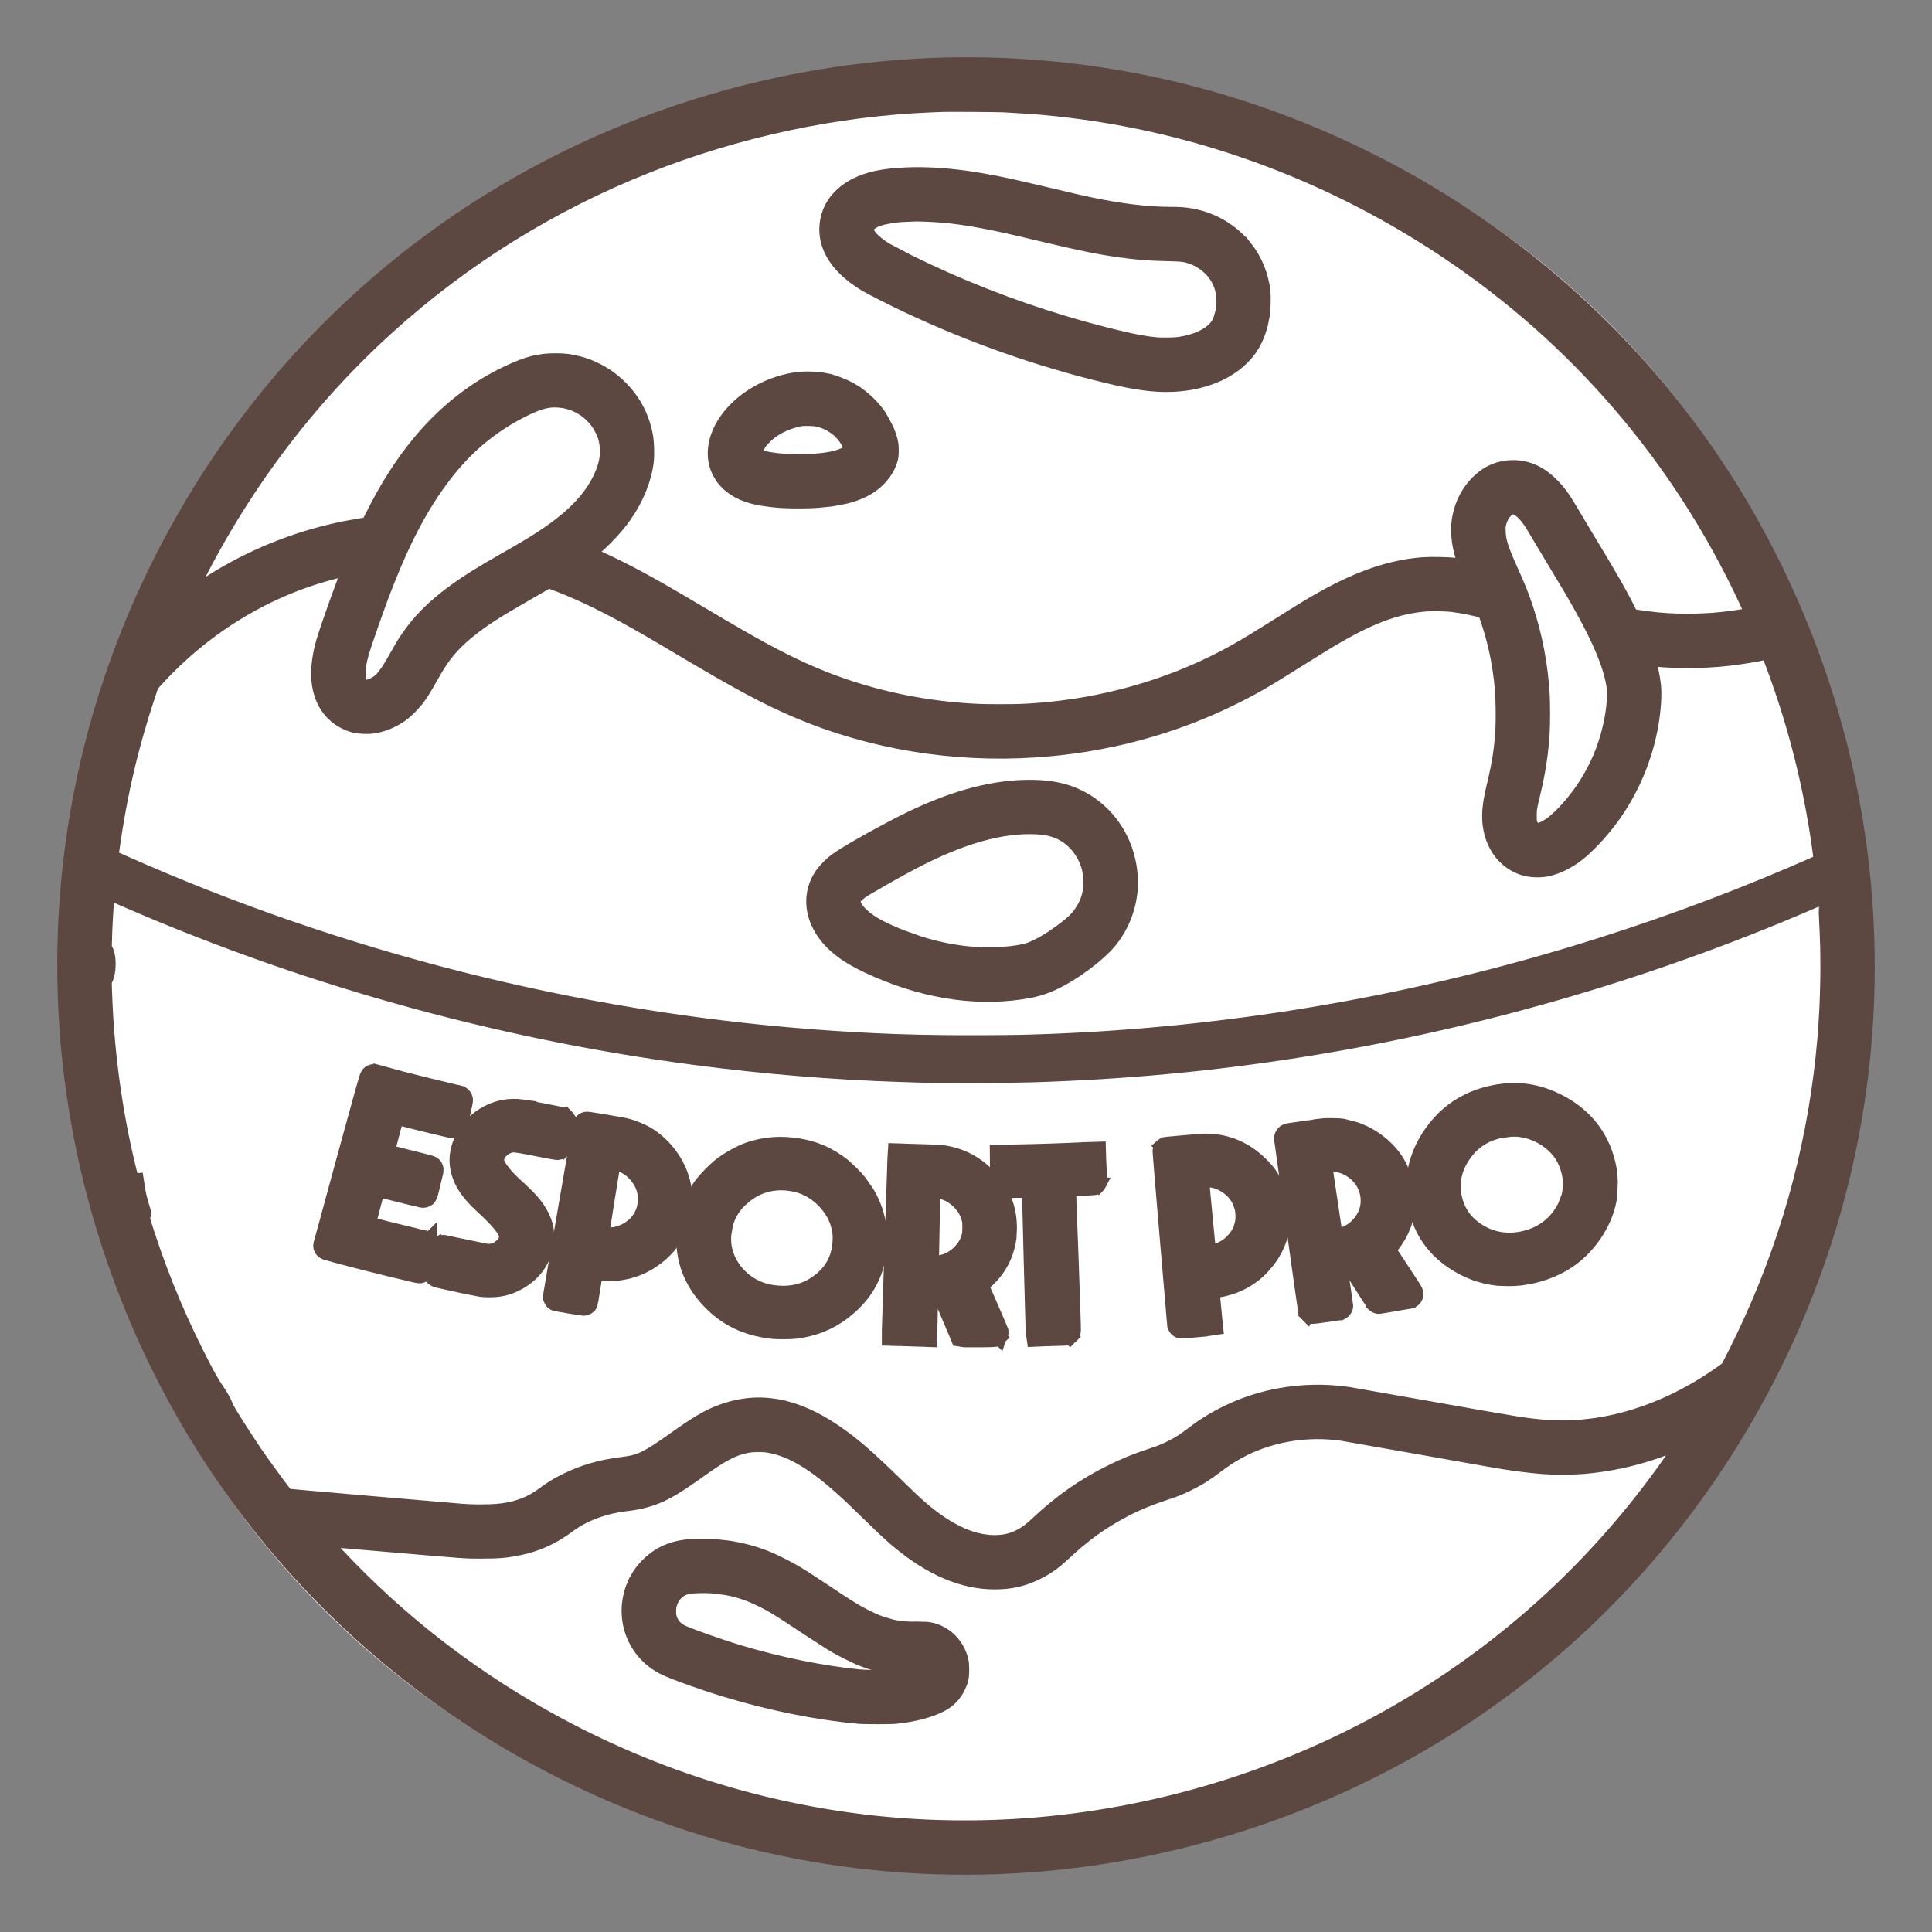 
<svg width="27" height="27" viewBox="0 0 27 27" fill="none" xmlns="http://www.w3.org/2000/svg">
  <rect x="0" y="0" width="27" height="27" fill="#808080" stroke="none"/>
  <rect width="25" height="25" rx="12" transform="matrix(1 0 0 -1 1 26)" fill="white"/>
  <mask id="path-2-outside-1_333_1193" maskUnits="userSpaceOnUse" x="0" y="0" width="27" height="27" fill="black">
    <rect fill="white" width="27" height="27"/>
    <path d="M13.366 1.001C12.564 1.01 11.733 1.103 10.941 1.27C8.347 1.818 6.033 3.135 4.273 5.066C3.683 5.712 3.158 6.427 2.714 7.188C1.435 9.378 0.854 11.855 1.031 14.369C1.085 15.126 1.211 15.898 1.402 16.631C2.111 19.352 3.683 21.727 5.898 23.42C6.67 24.01 7.534 24.523 8.434 24.923C10.584 25.881 12.935 26.207 15.26 25.872C15.986 25.767 16.713 25.597 17.414 25.366C19.505 24.679 21.351 23.474 22.807 21.846C24.218 20.267 25.222 18.327 25.69 16.273C25.963 15.07 26.056 13.852 25.968 12.616C25.876 11.325 25.582 10.05 25.098 8.843C24.341 6.959 23.177 5.33 21.656 4.026C20.289 2.854 18.648 1.972 16.915 1.476C15.761 1.147 14.567 0.987 13.366 1.001ZM14.034 1.37C14.183 1.378 14.286 1.384 14.388 1.391C16.477 1.543 18.49 2.24 20.265 3.424C22.108 4.653 23.556 6.342 24.494 8.355C24.576 8.531 24.63 8.655 24.626 8.659C24.621 8.664 24.459 8.697 24.355 8.714C24.086 8.757 23.861 8.776 23.584 8.776C23.363 8.776 23.217 8.767 23.011 8.741C22.932 8.732 22.747 8.702 22.735 8.697C22.73 8.696 22.714 8.668 22.699 8.636C22.581 8.39 22.416 8.1 22.062 7.518C22.009 7.43 21.932 7.301 21.89 7.23C21.775 7.032 21.717 6.95 21.628 6.858C21.478 6.703 21.323 6.63 21.145 6.63C20.986 6.63 20.852 6.685 20.731 6.802C20.612 6.917 20.531 7.066 20.496 7.237C20.453 7.446 20.492 7.681 20.619 7.986C20.632 8.017 20.643 8.043 20.643 8.044C20.643 8.045 20.624 8.042 20.601 8.037C20.534 8.023 20.428 8.006 20.341 7.996C20.241 7.984 19.998 7.979 19.893 7.987C19.466 8.019 19.035 8.167 18.523 8.454C18.345 8.554 18.279 8.595 17.75 8.927C17.495 9.087 17.323 9.187 17.145 9.28C16.344 9.697 15.442 9.952 14.512 10.023C14.316 10.038 14.222 10.041 13.976 10.041C13.73 10.041 13.636 10.038 13.44 10.023C12.653 9.962 11.89 9.77 11.191 9.454C10.825 9.288 10.481 9.102 9.799 8.696C9.257 8.374 9.015 8.236 8.727 8.086C8.519 7.978 8.258 7.856 8.095 7.791C8.058 7.776 8.027 7.763 8.027 7.762C8.027 7.76 8.058 7.736 8.096 7.708C8.31 7.545 8.517 7.336 8.646 7.151C8.809 6.92 8.915 6.654 8.939 6.421C8.946 6.344 8.942 6.197 8.93 6.125C8.887 5.877 8.777 5.662 8.6 5.486C8.504 5.39 8.404 5.318 8.282 5.258C8.192 5.214 8.138 5.194 8.048 5.171C7.944 5.145 7.877 5.137 7.76 5.137C7.552 5.137 7.411 5.173 7.155 5.292C6.698 5.503 6.282 5.83 5.937 6.248C5.694 6.542 5.493 6.858 5.286 7.272C5.216 7.413 5.212 7.419 5.199 7.42C5.159 7.424 4.965 7.457 4.872 7.474C4.247 7.596 3.659 7.822 3.115 8.148C2.869 8.296 2.638 8.46 2.42 8.64C2.387 8.668 2.359 8.69 2.358 8.689C2.357 8.688 2.377 8.641 2.402 8.585C3.094 7.026 4.112 5.617 5.36 4.49C6.427 3.526 7.652 2.765 8.994 2.231C10.277 1.721 11.664 1.424 13.019 1.37C13.087 1.368 13.159 1.365 13.18 1.364C13.262 1.361 13.946 1.365 14.034 1.37ZM7.831 5.498C7.997 5.513 8.151 5.576 8.282 5.682C8.329 5.72 8.401 5.796 8.438 5.848C8.475 5.9 8.528 6.004 8.547 6.062C8.581 6.168 8.593 6.304 8.577 6.414C8.559 6.55 8.498 6.709 8.41 6.853C8.234 7.144 7.955 7.398 7.505 7.676C7.414 7.733 7.335 7.779 7.074 7.928C6.767 8.104 6.602 8.207 6.441 8.322C6.141 8.536 5.926 8.75 5.765 8.995C5.72 9.062 5.701 9.095 5.595 9.283C5.52 9.417 5.453 9.512 5.394 9.57C5.316 9.646 5.201 9.699 5.116 9.699C4.917 9.698 4.856 9.475 4.957 9.109C4.986 9.002 5.134 8.577 5.235 8.305C5.48 7.651 5.722 7.162 5.999 6.763C6.278 6.36 6.564 6.073 6.929 5.831C7.082 5.73 7.252 5.638 7.409 5.572C7.563 5.507 7.69 5.484 7.831 5.498ZM21.2 6.995C21.281 7.017 21.369 7.092 21.454 7.21C21.488 7.257 21.529 7.324 21.596 7.44C21.625 7.489 21.721 7.649 21.81 7.797C21.989 8.091 22.103 8.285 22.19 8.443C22.455 8.918 22.597 9.263 22.646 9.549C22.66 9.633 22.66 9.78 22.646 9.901C22.575 10.486 22.318 11.024 21.911 11.442C21.776 11.58 21.658 11.663 21.552 11.692C21.5 11.706 21.438 11.703 21.401 11.685C21.367 11.668 21.333 11.63 21.31 11.584C21.28 11.52 21.276 11.498 21.276 11.399C21.276 11.298 21.28 11.27 21.325 11.086C21.403 10.762 21.44 10.519 21.458 10.216C21.464 10.115 21.464 9.822 21.458 9.72C21.433 9.307 21.361 8.924 21.236 8.544C21.177 8.365 21.132 8.251 21.025 8.015C20.884 7.701 20.847 7.583 20.842 7.428C20.84 7.361 20.841 7.343 20.849 7.306C20.88 7.16 20.974 7.034 21.078 6.998C21.111 6.987 21.163 6.986 21.2 6.995ZM5.04 7.812C5.04 7.815 5.019 7.868 4.994 7.931C4.879 8.22 4.668 8.81 4.614 8.997C4.491 9.421 4.542 9.75 4.759 9.932C4.822 9.985 4.911 10.029 4.989 10.046C5.037 10.056 5.138 10.06 5.189 10.054C5.314 10.037 5.437 9.987 5.551 9.907C5.604 9.869 5.688 9.786 5.739 9.723C5.804 9.64 5.833 9.593 5.983 9.328C6.121 9.086 6.266 8.917 6.499 8.73C6.696 8.573 6.867 8.462 7.303 8.212C7.43 8.139 7.561 8.063 7.592 8.045C7.624 8.026 7.653 8.01 7.656 8.01C7.659 8.01 7.689 8.02 7.723 8.033C8.058 8.154 8.401 8.314 8.809 8.538C9.018 8.653 9.178 8.745 9.58 8.985C10.388 9.464 10.754 9.66 11.182 9.843C12.19 10.272 13.327 10.461 14.459 10.386C15.425 10.323 16.356 10.075 17.196 9.656C17.488 9.511 17.628 9.43 18.137 9.109C18.396 8.946 18.547 8.854 18.678 8.78C19.16 8.506 19.525 8.378 19.914 8.346C19.999 8.339 20.214 8.342 20.298 8.352C20.46 8.372 20.621 8.405 20.784 8.45L20.826 8.462L20.836 8.49C20.978 8.873 21.057 9.228 21.092 9.639C21.102 9.754 21.106 10.06 21.099 10.182C21.083 10.473 21.052 10.679 20.976 10.996C20.936 11.166 20.922 11.246 20.915 11.34C20.892 11.671 21.046 11.945 21.307 12.034C21.388 12.062 21.496 12.069 21.587 12.053C21.712 12.03 21.857 11.961 21.984 11.862C22.11 11.765 22.288 11.577 22.419 11.403C22.706 11.022 22.902 10.564 22.981 10.093C23.012 9.908 23.025 9.715 23.014 9.598C23.001 9.471 22.967 9.315 22.919 9.167C22.905 9.125 22.894 9.089 22.894 9.089C22.894 9.089 22.93 9.094 22.975 9.099C23.359 9.147 23.761 9.149 24.153 9.105C24.325 9.085 24.514 9.054 24.684 9.017C24.73 9.007 24.77 9 24.772 9.003C24.78 9.01 24.888 9.298 24.953 9.483C25.238 10.292 25.437 11.138 25.544 11.99C25.554 12.065 25.556 12.095 25.552 12.097C25.544 12.103 25.255 12.23 25.1 12.297C24.082 12.733 23.049 13.108 21.992 13.426C19.601 14.146 17.136 14.557 14.648 14.65C14.32 14.662 14.192 14.665 13.732 14.667C12.858 14.671 12.184 14.648 11.355 14.585C8.033 14.332 4.727 13.498 1.682 12.143C1.425 12.028 1.446 12.04 1.448 12.024C1.556 11.181 1.717 10.464 1.973 9.694L2.03 9.522L2.111 9.432C2.457 9.052 2.864 8.718 3.302 8.456C3.805 8.155 4.327 7.953 4.913 7.832C5.051 7.804 5.04 7.806 5.04 7.812ZM1.58 12.391C4.164 13.54 6.947 14.322 9.753 14.688C10.697 14.812 11.677 14.892 12.591 14.921C12.672 14.924 12.769 14.927 12.807 14.928C13.147 14.941 13.962 14.939 14.409 14.926C15.695 14.887 16.915 14.774 18.167 14.576C20.682 14.178 23.179 13.442 25.501 12.415C25.547 12.394 25.585 12.379 25.585 12.379C25.588 12.381 25.613 12.598 25.618 12.659C25.621 12.689 25.621 12.718 25.619 12.723C25.617 12.729 25.618 12.779 25.621 12.835C25.653 13.378 25.645 13.963 25.598 14.524C25.482 15.897 25.132 17.242 24.558 18.503C24.445 18.754 24.238 19.171 24.216 19.192C24.198 19.209 24.08 19.293 23.98 19.359C23.579 19.624 23.141 19.823 22.712 19.934C22.503 19.989 22.308 20.022 22.088 20.041C21.964 20.051 21.71 20.051 21.582 20.041C21.287 20.016 21.256 20.011 19.889 19.768C19.34 19.671 18.865 19.587 18.832 19.582C18.523 19.537 18.203 19.542 17.895 19.599C17.477 19.676 17.073 19.854 16.744 20.105C16.6 20.215 16.53 20.26 16.409 20.32C16.307 20.371 16.254 20.392 16.123 20.435C15.917 20.502 15.757 20.567 15.566 20.662C15.195 20.846 14.88 21.067 14.565 21.364C14.496 21.428 14.453 21.464 14.397 21.502C14.243 21.606 14.09 21.653 13.902 21.653C13.538 21.653 13.153 21.467 12.733 21.087C12.697 21.054 12.583 20.945 12.48 20.844C12.044 20.419 11.854 20.255 11.608 20.088C11.067 19.72 10.582 19.639 10.088 19.832C9.931 19.893 9.78 19.983 9.503 20.18C9.088 20.475 8.979 20.528 8.713 20.56C8.422 20.596 8.192 20.662 7.963 20.774C7.841 20.834 7.748 20.89 7.659 20.958C7.475 21.098 7.277 21.176 7.026 21.209C6.881 21.227 6.636 21.23 6.434 21.214C6.014 21.18 3.959 21.002 3.954 20.999C3.935 20.982 3.688 20.65 3.555 20.461C3.372 20.2 3.088 19.755 3.071 19.701C3.055 19.651 3.002 19.555 2.945 19.474C2.878 19.378 2.808 19.253 2.669 18.977C2.349 18.341 2.099 17.718 1.883 17.012C1.875 16.986 1.869 16.964 1.869 16.962C1.869 16.961 1.877 16.96 1.888 16.96C1.899 16.96 1.909 16.959 1.911 16.957C1.912 16.956 1.906 16.935 1.898 16.91C1.876 16.85 1.844 16.721 1.834 16.657L1.826 16.606L1.797 16.609L1.769 16.611L1.75 16.538C1.529 15.692 1.4 14.803 1.367 13.898C1.36 13.715 1.361 13.671 1.369 13.668C1.38 13.664 1.397 13.622 1.406 13.582C1.429 13.464 1.412 13.318 1.373 13.308L1.361 13.305L1.364 13.176C1.369 12.955 1.382 12.728 1.402 12.478C1.414 12.33 1.415 12.322 1.421 12.322C1.423 12.322 1.494 12.353 1.58 12.391ZM23.818 19.889C23.783 19.948 23.687 20.098 23.623 20.195C22.618 21.721 21.293 22.989 19.734 23.918C18.204 24.83 16.469 25.401 14.685 25.58C13.856 25.664 12.996 25.66 12.172 25.569C10.464 25.38 8.818 24.829 7.318 23.943C6.271 23.325 5.327 22.557 4.515 21.662C4.428 21.567 4.276 21.394 4.277 21.392C4.278 21.392 4.737 21.43 5.298 21.478C6.616 21.591 6.486 21.581 6.724 21.582C6.969 21.582 7.068 21.573 7.242 21.536C7.474 21.486 7.662 21.401 7.857 21.26C7.896 21.231 7.946 21.197 7.967 21.183C8.178 21.047 8.444 20.956 8.722 20.922C8.843 20.907 8.89 20.899 8.964 20.88C9.184 20.824 9.33 20.745 9.693 20.487C9.901 20.339 9.999 20.275 10.101 20.222C10.228 20.154 10.355 20.113 10.485 20.098C10.535 20.092 10.665 20.092 10.715 20.098C11.048 20.139 11.387 20.328 11.817 20.712C11.929 20.812 11.971 20.852 12.213 21.087C12.453 21.32 12.516 21.379 12.62 21.466C13.062 21.833 13.482 22.012 13.901 22.012C14.119 22.012 14.28 21.973 14.468 21.877C14.585 21.818 14.679 21.749 14.795 21.641C15.035 21.417 15.233 21.265 15.479 21.118C15.72 20.974 15.948 20.871 16.243 20.774C16.379 20.73 16.44 20.705 16.544 20.655C16.692 20.584 16.784 20.526 16.947 20.403C17.061 20.318 17.139 20.267 17.244 20.208C17.693 19.958 18.242 19.861 18.77 19.937C18.804 19.942 19.275 20.025 19.817 20.121C20.359 20.218 20.862 20.306 20.935 20.319C21.181 20.36 21.384 20.386 21.587 20.402C21.7 20.411 21.994 20.41 22.111 20.4C22.451 20.371 22.764 20.306 23.085 20.198C23.308 20.122 23.471 20.054 23.692 19.941C23.766 19.904 23.826 19.873 23.827 19.873C23.828 19.872 23.824 19.88 23.818 19.889Z"/>
  </mask>
  <path d="M13.366 1.001C12.564 1.01 11.733 1.103 10.941 1.27C8.347 1.818 6.033 3.135 4.273 5.066C3.683 5.712 3.158 6.427 2.714 7.188C1.435 9.378 0.854 11.855 1.031 14.369C1.085 15.126 1.211 15.898 1.402 16.631C2.111 19.352 3.683 21.727 5.898 23.42C6.67 24.01 7.534 24.523 8.434 24.923C10.584 25.881 12.935 26.207 15.26 25.872C15.986 25.767 16.713 25.597 17.414 25.366C19.505 24.679 21.351 23.474 22.807 21.846C24.218 20.267 25.222 18.327 25.69 16.273C25.963 15.07 26.056 13.852 25.968 12.616C25.876 11.325 25.582 10.05 25.098 8.843C24.341 6.959 23.177 5.33 21.656 4.026C20.289 2.854 18.648 1.972 16.915 1.476C15.761 1.147 14.567 0.987 13.366 1.001ZM14.034 1.37C14.183 1.378 14.286 1.384 14.388 1.391C16.477 1.543 18.49 2.24 20.265 3.424C22.108 4.653 23.556 6.342 24.494 8.355C24.576 8.531 24.63 8.655 24.626 8.659C24.621 8.664 24.459 8.697 24.355 8.714C24.086 8.757 23.861 8.776 23.584 8.776C23.363 8.776 23.217 8.767 23.011 8.741C22.932 8.732 22.747 8.702 22.735 8.697C22.73 8.696 22.714 8.668 22.699 8.636C22.581 8.39 22.416 8.1 22.062 7.518C22.009 7.43 21.932 7.301 21.89 7.23C21.775 7.032 21.717 6.95 21.628 6.858C21.478 6.703 21.323 6.63 21.145 6.63C20.986 6.63 20.852 6.685 20.731 6.802C20.612 6.917 20.531 7.066 20.496 7.237C20.453 7.446 20.492 7.681 20.619 7.986C20.632 8.017 20.643 8.043 20.643 8.044C20.643 8.045 20.624 8.042 20.601 8.037C20.534 8.023 20.428 8.006 20.341 7.996C20.241 7.984 19.998 7.979 19.893 7.987C19.466 8.019 19.035 8.167 18.523 8.454C18.345 8.554 18.279 8.595 17.75 8.927C17.495 9.087 17.323 9.187 17.145 9.28C16.344 9.697 15.442 9.952 14.512 10.023C14.316 10.038 14.222 10.041 13.976 10.041C13.73 10.041 13.636 10.038 13.44 10.023C12.653 9.962 11.89 9.77 11.191 9.454C10.825 9.288 10.481 9.102 9.799 8.696C9.257 8.374 9.015 8.236 8.727 8.086C8.519 7.978 8.258 7.856 8.095 7.791C8.058 7.776 8.027 7.763 8.027 7.762C8.027 7.76 8.058 7.736 8.096 7.708C8.31 7.545 8.517 7.336 8.646 7.151C8.809 6.92 8.915 6.654 8.939 6.421C8.946 6.344 8.942 6.197 8.93 6.125C8.887 5.877 8.777 5.662 8.6 5.486C8.504 5.39 8.404 5.318 8.282 5.258C8.192 5.214 8.138 5.194 8.048 5.171C7.944 5.145 7.877 5.137 7.76 5.137C7.552 5.137 7.411 5.173 7.155 5.292C6.698 5.503 6.282 5.83 5.937 6.248C5.694 6.542 5.493 6.858 5.286 7.272C5.216 7.413 5.212 7.419 5.199 7.42C5.159 7.424 4.965 7.457 4.872 7.474C4.247 7.596 3.659 7.822 3.115 8.148C2.869 8.296 2.638 8.46 2.42 8.64C2.387 8.668 2.359 8.69 2.358 8.689C2.357 8.688 2.377 8.641 2.402 8.585C3.094 7.026 4.112 5.617 5.36 4.49C6.427 3.526 7.652 2.765 8.994 2.231C10.277 1.721 11.664 1.424 13.019 1.37C13.087 1.368 13.159 1.365 13.18 1.364C13.262 1.361 13.946 1.365 14.034 1.37ZM7.831 5.498C7.997 5.513 8.151 5.576 8.282 5.682C8.329 5.72 8.401 5.796 8.438 5.848C8.475 5.9 8.528 6.004 8.547 6.062C8.581 6.168 8.593 6.304 8.577 6.414C8.559 6.55 8.498 6.709 8.41 6.853C8.234 7.144 7.955 7.398 7.505 7.676C7.414 7.733 7.335 7.779 7.074 7.928C6.767 8.104 6.602 8.207 6.441 8.322C6.141 8.536 5.926 8.75 5.765 8.995C5.72 9.062 5.701 9.095 5.595 9.283C5.52 9.417 5.453 9.512 5.394 9.57C5.316 9.646 5.201 9.699 5.116 9.699C4.917 9.698 4.856 9.475 4.957 9.109C4.986 9.002 5.134 8.577 5.235 8.305C5.48 7.651 5.722 7.162 5.999 6.763C6.278 6.36 6.564 6.073 6.929 5.831C7.082 5.73 7.252 5.638 7.409 5.572C7.563 5.507 7.69 5.484 7.831 5.498ZM21.2 6.995C21.281 7.017 21.369 7.092 21.454 7.21C21.488 7.257 21.529 7.324 21.596 7.44C21.625 7.489 21.721 7.649 21.81 7.797C21.989 8.091 22.103 8.285 22.19 8.443C22.455 8.918 22.597 9.263 22.646 9.549C22.66 9.633 22.66 9.78 22.646 9.901C22.575 10.486 22.318 11.024 21.911 11.442C21.776 11.58 21.658 11.663 21.552 11.692C21.5 11.706 21.438 11.703 21.401 11.685C21.367 11.668 21.333 11.63 21.31 11.584C21.28 11.52 21.276 11.498 21.276 11.399C21.276 11.298 21.28 11.27 21.325 11.086C21.403 10.762 21.44 10.519 21.458 10.216C21.464 10.115 21.464 9.822 21.458 9.72C21.433 9.307 21.361 8.924 21.236 8.544C21.177 8.365 21.132 8.251 21.025 8.015C20.884 7.701 20.847 7.583 20.842 7.428C20.84 7.361 20.841 7.343 20.849 7.306C20.88 7.16 20.974 7.034 21.078 6.998C21.111 6.987 21.163 6.986 21.2 6.995ZM5.04 7.812C5.04 7.815 5.019 7.868 4.994 7.931C4.879 8.22 4.668 8.81 4.614 8.997C4.491 9.421 4.542 9.75 4.759 9.932C4.822 9.985 4.911 10.029 4.989 10.046C5.037 10.056 5.138 10.06 5.189 10.054C5.314 10.037 5.437 9.987 5.551 9.907C5.604 9.869 5.688 9.786 5.739 9.723C5.804 9.64 5.833 9.593 5.983 9.328C6.121 9.086 6.266 8.917 6.499 8.73C6.696 8.573 6.867 8.462 7.303 8.212C7.43 8.139 7.561 8.063 7.592 8.045C7.624 8.026 7.653 8.01 7.656 8.01C7.659 8.01 7.689 8.02 7.723 8.033C8.058 8.154 8.401 8.314 8.809 8.538C9.018 8.653 9.178 8.745 9.58 8.985C10.388 9.464 10.754 9.66 11.182 9.843C12.19 10.272 13.327 10.461 14.459 10.386C15.425 10.323 16.356 10.075 17.196 9.656C17.488 9.511 17.628 9.43 18.137 9.109C18.396 8.946 18.547 8.854 18.678 8.78C19.16 8.506 19.525 8.378 19.914 8.346C19.999 8.339 20.214 8.342 20.298 8.352C20.46 8.372 20.621 8.405 20.784 8.45L20.826 8.462L20.836 8.49C20.978 8.873 21.057 9.228 21.092 9.639C21.102 9.754 21.106 10.06 21.099 10.182C21.083 10.473 21.052 10.679 20.976 10.996C20.936 11.166 20.922 11.246 20.915 11.34C20.892 11.671 21.046 11.945 21.307 12.034C21.388 12.062 21.496 12.069 21.587 12.053C21.712 12.03 21.857 11.961 21.984 11.862C22.11 11.765 22.288 11.577 22.419 11.403C22.706 11.022 22.902 10.564 22.981 10.093C23.012 9.908 23.025 9.715 23.014 9.598C23.001 9.471 22.967 9.315 22.919 9.167C22.905 9.125 22.894 9.089 22.894 9.089C22.894 9.089 22.93 9.094 22.975 9.099C23.359 9.147 23.761 9.149 24.153 9.105C24.325 9.085 24.514 9.054 24.684 9.017C24.73 9.007 24.77 9 24.772 9.003C24.78 9.01 24.888 9.298 24.953 9.483C25.238 10.292 25.437 11.138 25.544 11.99C25.554 12.065 25.556 12.095 25.552 12.097C25.544 12.103 25.255 12.23 25.1 12.297C24.082 12.733 23.049 13.108 21.992 13.426C19.601 14.146 17.136 14.557 14.648 14.65C14.32 14.662 14.192 14.665 13.732 14.667C12.858 14.671 12.184 14.648 11.355 14.585C8.033 14.332 4.727 13.498 1.682 12.143C1.425 12.028 1.446 12.04 1.448 12.024C1.556 11.181 1.717 10.464 1.973 9.694L2.03 9.522L2.111 9.432C2.457 9.052 2.864 8.718 3.302 8.456C3.805 8.155 4.327 7.953 4.913 7.832C5.051 7.804 5.04 7.806 5.04 7.812ZM1.58 12.391C4.164 13.54 6.947 14.322 9.753 14.688C10.697 14.812 11.677 14.892 12.591 14.921C12.672 14.924 12.769 14.927 12.807 14.928C13.147 14.941 13.962 14.939 14.409 14.926C15.695 14.887 16.915 14.774 18.167 14.576C20.682 14.178 23.179 13.442 25.501 12.415C25.547 12.394 25.585 12.379 25.585 12.379C25.588 12.381 25.613 12.598 25.618 12.659C25.621 12.689 25.621 12.718 25.619 12.723C25.617 12.729 25.618 12.779 25.621 12.835C25.653 13.378 25.645 13.963 25.598 14.524C25.482 15.897 25.132 17.242 24.558 18.503C24.445 18.754 24.238 19.171 24.216 19.192C24.198 19.209 24.08 19.293 23.98 19.359C23.579 19.624 23.141 19.823 22.712 19.934C22.503 19.989 22.308 20.022 22.088 20.041C21.964 20.051 21.71 20.051 21.582 20.041C21.287 20.016 21.256 20.011 19.889 19.768C19.34 19.671 18.865 19.587 18.832 19.582C18.523 19.537 18.203 19.542 17.895 19.599C17.477 19.676 17.073 19.854 16.744 20.105C16.6 20.215 16.53 20.26 16.409 20.32C16.307 20.371 16.254 20.392 16.123 20.435C15.917 20.502 15.757 20.567 15.566 20.662C15.195 20.846 14.88 21.067 14.565 21.364C14.496 21.428 14.453 21.464 14.397 21.502C14.243 21.606 14.09 21.653 13.902 21.653C13.538 21.653 13.153 21.467 12.733 21.087C12.697 21.054 12.583 20.945 12.48 20.844C12.044 20.419 11.854 20.255 11.608 20.088C11.067 19.72 10.582 19.639 10.088 19.832C9.931 19.893 9.78 19.983 9.503 20.18C9.088 20.475 8.979 20.528 8.713 20.56C8.422 20.596 8.192 20.662 7.963 20.774C7.841 20.834 7.748 20.89 7.659 20.958C7.475 21.098 7.277 21.176 7.026 21.209C6.881 21.227 6.636 21.23 6.434 21.214C6.014 21.18 3.959 21.002 3.954 20.999C3.935 20.982 3.688 20.65 3.555 20.461C3.372 20.2 3.088 19.755 3.071 19.701C3.055 19.651 3.002 19.555 2.945 19.474C2.878 19.378 2.808 19.253 2.669 18.977C2.349 18.341 2.099 17.718 1.883 17.012C1.875 16.986 1.869 16.964 1.869 16.962C1.869 16.961 1.877 16.96 1.888 16.96C1.899 16.96 1.909 16.959 1.911 16.957C1.912 16.956 1.906 16.935 1.898 16.91C1.876 16.85 1.844 16.721 1.834 16.657L1.826 16.606L1.797 16.609L1.769 16.611L1.75 16.538C1.529 15.692 1.4 14.803 1.367 13.898C1.36 13.715 1.361 13.671 1.369 13.668C1.38 13.664 1.397 13.622 1.406 13.582C1.429 13.464 1.412 13.318 1.373 13.308L1.361 13.305L1.364 13.176C1.369 12.955 1.382 12.728 1.402 12.478C1.414 12.33 1.415 12.322 1.421 12.322C1.423 12.322 1.494 12.353 1.58 12.391ZM23.818 19.889C23.783 19.948 23.687 20.098 23.623 20.195C22.618 21.721 21.293 22.989 19.734 23.918C18.204 24.83 16.469 25.401 14.685 25.58C13.856 25.664 12.996 25.66 12.172 25.569C10.464 25.38 8.818 24.829 7.318 23.943C6.271 23.325 5.327 22.557 4.515 21.662C4.428 21.567 4.276 21.394 4.277 21.392C4.278 21.392 4.737 21.43 5.298 21.478C6.616 21.591 6.486 21.581 6.724 21.582C6.969 21.582 7.068 21.573 7.242 21.536C7.474 21.486 7.662 21.401 7.857 21.26C7.896 21.231 7.946 21.197 7.967 21.183C8.178 21.047 8.444 20.956 8.722 20.922C8.843 20.907 8.89 20.899 8.964 20.88C9.184 20.824 9.33 20.745 9.693 20.487C9.901 20.339 9.999 20.275 10.101 20.222C10.228 20.154 10.355 20.113 10.485 20.098C10.535 20.092 10.665 20.092 10.715 20.098C11.048 20.139 11.387 20.328 11.817 20.712C11.929 20.812 11.971 20.852 12.213 21.087C12.453 21.32 12.516 21.379 12.62 21.466C13.062 21.833 13.482 22.012 13.901 22.012C14.119 22.012 14.28 21.973 14.468 21.877C14.585 21.818 14.679 21.749 14.795 21.641C15.035 21.417 15.233 21.265 15.479 21.118C15.72 20.974 15.948 20.871 16.243 20.774C16.379 20.73 16.44 20.705 16.544 20.655C16.692 20.584 16.784 20.526 16.947 20.403C17.061 20.318 17.139 20.267 17.244 20.208C17.693 19.958 18.242 19.861 18.77 19.937C18.804 19.942 19.275 20.025 19.817 20.121C20.359 20.218 20.862 20.306 20.935 20.319C21.181 20.36 21.384 20.386 21.587 20.402C21.7 20.411 21.994 20.41 22.111 20.4C22.451 20.371 22.764 20.306 23.085 20.198C23.308 20.122 23.471 20.054 23.692 19.941C23.766 19.904 23.826 19.873 23.827 19.873C23.828 19.872 23.824 19.88 23.818 19.889Z" fill="#5C4741"/>
  <path d="M13.366 1.001C12.564 1.01 11.733 1.103 10.941 1.27C8.347 1.818 6.033 3.135 4.273 5.066C3.683 5.712 3.158 6.427 2.714 7.188C1.435 9.378 0.854 11.855 1.031 14.369C1.085 15.126 1.211 15.898 1.402 16.631C2.111 19.352 3.683 21.727 5.898 23.42C6.67 24.01 7.534 24.523 8.434 24.923C10.584 25.881 12.935 26.207 15.26 25.872C15.986 25.767 16.713 25.597 17.414 25.366C19.505 24.679 21.351 23.474 22.807 21.846C24.218 20.267 25.222 18.327 25.69 16.273C25.963 15.07 26.056 13.852 25.968 12.616C25.876 11.325 25.582 10.05 25.098 8.843C24.341 6.959 23.177 5.33 21.656 4.026C20.289 2.854 18.648 1.972 16.915 1.476C15.761 1.147 14.567 0.987 13.366 1.001ZM14.034 1.37C14.183 1.378 14.286 1.384 14.388 1.391C16.477 1.543 18.49 2.24 20.265 3.424C22.108 4.653 23.556 6.342 24.494 8.355C24.576 8.531 24.63 8.655 24.626 8.659C24.621 8.664 24.459 8.697 24.355 8.714C24.086 8.757 23.861 8.776 23.584 8.776C23.363 8.776 23.217 8.767 23.011 8.741C22.932 8.732 22.747 8.702 22.735 8.697C22.73 8.696 22.714 8.668 22.699 8.636C22.581 8.39 22.416 8.1 22.062 7.518C22.009 7.43 21.932 7.301 21.89 7.23C21.775 7.032 21.717 6.95 21.628 6.858C21.478 6.703 21.323 6.63 21.145 6.63C20.986 6.63 20.852 6.685 20.731 6.802C20.612 6.917 20.531 7.066 20.496 7.237C20.453 7.446 20.492 7.681 20.619 7.986C20.632 8.017 20.643 8.043 20.643 8.044C20.643 8.045 20.624 8.042 20.601 8.037C20.534 8.023 20.428 8.006 20.341 7.996C20.241 7.984 19.998 7.979 19.893 7.987C19.466 8.019 19.035 8.167 18.523 8.454C18.345 8.554 18.279 8.595 17.75 8.927C17.495 9.087 17.323 9.187 17.145 9.28C16.344 9.697 15.442 9.952 14.512 10.023C14.316 10.038 14.222 10.041 13.976 10.041C13.73 10.041 13.636 10.038 13.44 10.023C12.653 9.962 11.89 9.77 11.191 9.454C10.825 9.288 10.481 9.102 9.799 8.696C9.257 8.374 9.015 8.236 8.727 8.086C8.519 7.978 8.258 7.856 8.095 7.791C8.058 7.776 8.027 7.763 8.027 7.762C8.027 7.76 8.058 7.736 8.096 7.708C8.31 7.545 8.517 7.336 8.646 7.151C8.809 6.92 8.915 6.654 8.939 6.421C8.946 6.344 8.942 6.197 8.93 6.125C8.887 5.877 8.777 5.662 8.6 5.486C8.504 5.39 8.404 5.318 8.282 5.258C8.192 5.214 8.138 5.194 8.048 5.171C7.944 5.145 7.877 5.137 7.76 5.137C7.552 5.137 7.411 5.173 7.155 5.292C6.698 5.503 6.282 5.83 5.937 6.248C5.694 6.542 5.493 6.858 5.286 7.272C5.216 7.413 5.212 7.419 5.199 7.42C5.159 7.424 4.965 7.457 4.872 7.474C4.247 7.596 3.659 7.822 3.115 8.148C2.869 8.296 2.638 8.46 2.42 8.64C2.387 8.668 2.359 8.69 2.358 8.689C2.357 8.688 2.377 8.641 2.402 8.585C3.094 7.026 4.112 5.617 5.36 4.49C6.427 3.526 7.652 2.765 8.994 2.231C10.277 1.721 11.664 1.424 13.019 1.37C13.087 1.368 13.159 1.365 13.18 1.364C13.262 1.361 13.946 1.365 14.034 1.37ZM7.831 5.498C7.997 5.513 8.151 5.576 8.282 5.682C8.329 5.72 8.401 5.796 8.438 5.848C8.475 5.9 8.528 6.004 8.547 6.062C8.581 6.168 8.593 6.304 8.577 6.414C8.559 6.55 8.498 6.709 8.41 6.853C8.234 7.144 7.955 7.398 7.505 7.676C7.414 7.733 7.335 7.779 7.074 7.928C6.767 8.104 6.602 8.207 6.441 8.322C6.141 8.536 5.926 8.75 5.765 8.995C5.72 9.062 5.701 9.095 5.595 9.283C5.52 9.417 5.453 9.512 5.394 9.57C5.316 9.646 5.201 9.699 5.116 9.699C4.917 9.698 4.856 9.475 4.957 9.109C4.986 9.002 5.134 8.577 5.235 8.305C5.48 7.651 5.722 7.162 5.999 6.763C6.278 6.36 6.564 6.073 6.929 5.831C7.082 5.73 7.252 5.638 7.409 5.572C7.563 5.507 7.69 5.484 7.831 5.498ZM21.2 6.995C21.281 7.017 21.369 7.092 21.454 7.21C21.488 7.257 21.529 7.324 21.596 7.44C21.625 7.489 21.721 7.649 21.81 7.797C21.989 8.091 22.103 8.285 22.19 8.443C22.455 8.918 22.597 9.263 22.646 9.549C22.66 9.633 22.66 9.78 22.646 9.901C22.575 10.486 22.318 11.024 21.911 11.442C21.776 11.58 21.658 11.663 21.552 11.692C21.5 11.706 21.438 11.703 21.401 11.685C21.367 11.668 21.333 11.63 21.31 11.584C21.28 11.52 21.276 11.498 21.276 11.399C21.276 11.298 21.28 11.27 21.325 11.086C21.403 10.762 21.44 10.519 21.458 10.216C21.464 10.115 21.464 9.822 21.458 9.72C21.433 9.307 21.361 8.924 21.236 8.544C21.177 8.365 21.132 8.251 21.025 8.015C20.884 7.701 20.847 7.583 20.842 7.428C20.84 7.361 20.841 7.343 20.849 7.306C20.88 7.16 20.974 7.034 21.078 6.998C21.111 6.987 21.163 6.986 21.2 6.995ZM5.04 7.812C5.04 7.815 5.019 7.868 4.994 7.931C4.879 8.22 4.668 8.81 4.614 8.997C4.491 9.421 4.542 9.75 4.759 9.932C4.822 9.985 4.911 10.029 4.989 10.046C5.037 10.056 5.138 10.06 5.189 10.054C5.314 10.037 5.437 9.987 5.551 9.907C5.604 9.869 5.688 9.786 5.739 9.723C5.804 9.64 5.833 9.593 5.983 9.328C6.121 9.086 6.266 8.917 6.499 8.73C6.696 8.573 6.867 8.462 7.303 8.212C7.43 8.139 7.561 8.063 7.592 8.045C7.624 8.026 7.653 8.01 7.656 8.01C7.659 8.01 7.689 8.02 7.723 8.033C8.058 8.154 8.401 8.314 8.809 8.538C9.018 8.653 9.178 8.745 9.58 8.985C10.388 9.464 10.754 9.66 11.182 9.843C12.19 10.272 13.327 10.461 14.459 10.386C15.425 10.323 16.356 10.075 17.196 9.656C17.488 9.511 17.628 9.43 18.137 9.109C18.396 8.946 18.547 8.854 18.678 8.78C19.16 8.506 19.525 8.378 19.914 8.346C19.999 8.339 20.214 8.342 20.298 8.352C20.46 8.372 20.621 8.405 20.784 8.45L20.826 8.462L20.836 8.49C20.978 8.873 21.057 9.228 21.092 9.639C21.102 9.754 21.106 10.06 21.099 10.182C21.083 10.473 21.052 10.679 20.976 10.996C20.936 11.166 20.922 11.246 20.915 11.34C20.892 11.671 21.046 11.945 21.307 12.034C21.388 12.062 21.496 12.069 21.587 12.053C21.712 12.03 21.857 11.961 21.984 11.862C22.11 11.765 22.288 11.577 22.419 11.403C22.706 11.022 22.902 10.564 22.981 10.093C23.012 9.908 23.025 9.715 23.014 9.598C23.001 9.471 22.967 9.315 22.919 9.167C22.905 9.125 22.894 9.089 22.894 9.089C22.894 9.089 22.93 9.094 22.975 9.099C23.359 9.147 23.761 9.149 24.153 9.105C24.325 9.085 24.514 9.054 24.684 9.017C24.73 9.007 24.77 9 24.772 9.003C24.78 9.01 24.888 9.298 24.953 9.483C25.238 10.292 25.437 11.138 25.544 11.99C25.554 12.065 25.556 12.095 25.552 12.097C25.544 12.103 25.255 12.23 25.1 12.297C24.082 12.733 23.049 13.108 21.992 13.426C19.601 14.146 17.136 14.557 14.648 14.65C14.32 14.662 14.192 14.665 13.732 14.667C12.858 14.671 12.184 14.648 11.355 14.585C8.033 14.332 4.727 13.498 1.682 12.143C1.425 12.028 1.446 12.04 1.448 12.024C1.556 11.181 1.717 10.464 1.973 9.694L2.03 9.522L2.111 9.432C2.457 9.052 2.864 8.718 3.302 8.456C3.805 8.155 4.327 7.953 4.913 7.832C5.051 7.804 5.04 7.806 5.04 7.812ZM1.58 12.391C4.164 13.54 6.947 14.322 9.753 14.688C10.697 14.812 11.677 14.892 12.591 14.921C12.672 14.924 12.769 14.927 12.807 14.928C13.147 14.941 13.962 14.939 14.409 14.926C15.695 14.887 16.915 14.774 18.167 14.576C20.682 14.178 23.179 13.442 25.501 12.415C25.547 12.394 25.585 12.379 25.585 12.379C25.588 12.381 25.613 12.598 25.618 12.659C25.621 12.689 25.621 12.718 25.619 12.723C25.617 12.729 25.618 12.779 25.621 12.835C25.653 13.378 25.645 13.963 25.598 14.524C25.482 15.897 25.132 17.242 24.558 18.503C24.445 18.754 24.238 19.171 24.216 19.192C24.198 19.209 24.08 19.293 23.98 19.359C23.579 19.624 23.141 19.823 22.712 19.934C22.503 19.989 22.308 20.022 22.088 20.041C21.964 20.051 21.71 20.051 21.582 20.041C21.287 20.016 21.256 20.011 19.889 19.768C19.34 19.671 18.865 19.587 18.832 19.582C18.523 19.537 18.203 19.542 17.895 19.599C17.477 19.676 17.073 19.854 16.744 20.105C16.6 20.215 16.53 20.26 16.409 20.32C16.307 20.371 16.254 20.392 16.123 20.435C15.917 20.502 15.757 20.567 15.566 20.662C15.195 20.846 14.88 21.067 14.565 21.364C14.496 21.428 14.453 21.464 14.397 21.502C14.243 21.606 14.09 21.653 13.902 21.653C13.538 21.653 13.153 21.467 12.733 21.087C12.697 21.054 12.583 20.945 12.48 20.844C12.044 20.419 11.854 20.255 11.608 20.088C11.067 19.72 10.582 19.639 10.088 19.832C9.931 19.893 9.78 19.983 9.503 20.18C9.088 20.475 8.979 20.528 8.713 20.56C8.422 20.596 8.192 20.662 7.963 20.774C7.841 20.834 7.748 20.89 7.659 20.958C7.475 21.098 7.277 21.176 7.026 21.209C6.881 21.227 6.636 21.23 6.434 21.214C6.014 21.18 3.959 21.002 3.954 20.999C3.935 20.982 3.688 20.65 3.555 20.461C3.372 20.2 3.088 19.755 3.071 19.701C3.055 19.651 3.002 19.555 2.945 19.474C2.878 19.378 2.808 19.253 2.669 18.977C2.349 18.341 2.099 17.718 1.883 17.012C1.875 16.986 1.869 16.964 1.869 16.962C1.869 16.961 1.877 16.96 1.888 16.96C1.899 16.96 1.909 16.959 1.911 16.957C1.912 16.956 1.906 16.935 1.898 16.91C1.876 16.85 1.844 16.721 1.834 16.657L1.826 16.606L1.797 16.609L1.769 16.611L1.75 16.538C1.529 15.692 1.4 14.803 1.367 13.898C1.36 13.715 1.361 13.671 1.369 13.668C1.38 13.664 1.397 13.622 1.406 13.582C1.429 13.464 1.412 13.318 1.373 13.308L1.361 13.305L1.364 13.176C1.369 12.955 1.382 12.728 1.402 12.478C1.414 12.33 1.415 12.322 1.421 12.322C1.423 12.322 1.494 12.353 1.58 12.391ZM23.818 19.889C23.783 19.948 23.687 20.098 23.623 20.195C22.618 21.721 21.293 22.989 19.734 23.918C18.204 24.83 16.469 25.401 14.685 25.58C13.856 25.664 12.996 25.66 12.172 25.569C10.464 25.38 8.818 24.829 7.318 23.943C6.271 23.325 5.327 22.557 4.515 21.662C4.428 21.567 4.276 21.394 4.277 21.392C4.278 21.392 4.737 21.43 5.298 21.478C6.616 21.591 6.486 21.581 6.724 21.582C6.969 21.582 7.068 21.573 7.242 21.536C7.474 21.486 7.662 21.401 7.857 21.26C7.896 21.231 7.946 21.197 7.967 21.183C8.178 21.047 8.444 20.956 8.722 20.922C8.843 20.907 8.89 20.899 8.964 20.88C9.184 20.824 9.33 20.745 9.693 20.487C9.901 20.339 9.999 20.275 10.101 20.222C10.228 20.154 10.355 20.113 10.485 20.098C10.535 20.092 10.665 20.092 10.715 20.098C11.048 20.139 11.387 20.328 11.817 20.712C11.929 20.812 11.971 20.852 12.213 21.087C12.453 21.32 12.516 21.379 12.62 21.466C13.062 21.833 13.482 22.012 13.901 22.012C14.119 22.012 14.28 21.973 14.468 21.877C14.585 21.818 14.679 21.749 14.795 21.641C15.035 21.417 15.233 21.265 15.479 21.118C15.72 20.974 15.948 20.871 16.243 20.774C16.379 20.73 16.44 20.705 16.544 20.655C16.692 20.584 16.784 20.526 16.947 20.403C17.061 20.318 17.139 20.267 17.244 20.208C17.693 19.958 18.242 19.861 18.77 19.937C18.804 19.942 19.275 20.025 19.817 20.121C20.359 20.218 20.862 20.306 20.935 20.319C21.181 20.36 21.384 20.386 21.587 20.402C21.7 20.411 21.994 20.41 22.111 20.4C22.451 20.371 22.764 20.306 23.085 20.198C23.308 20.122 23.471 20.054 23.692 19.941C23.766 19.904 23.826 19.873 23.827 19.873C23.828 19.872 23.824 19.88 23.818 19.889Z" stroke="#5C4741" stroke-width="0.4" mask="url(#path-2-outside-1_333_1193)"/>
  <path d="M16.395 5.376C16.881 5.354 17.302 5.155 17.504 4.82L17.549 4.733C17.578 4.67 17.602 4.6 17.621 4.525L17.644 4.41C17.657 4.329 17.663 4.163 17.655 4.079C17.632 3.857 17.544 3.638 17.407 3.463L17.406 3.464C17.222 3.229 16.951 3.067 16.652 3.013C16.557 2.996 16.486 2.991 16.358 2.991C16.031 2.991 15.651 2.945 15.21 2.851C15.076 2.822 15.001 2.805 14.665 2.725C14.136 2.599 13.941 2.557 13.67 2.512C13.298 2.45 12.962 2.426 12.655 2.44C12.348 2.454 12.139 2.495 11.955 2.59H11.954C11.844 2.648 11.748 2.725 11.679 2.816C11.54 3.001 11.511 3.253 11.604 3.467C11.688 3.663 11.86 3.833 12.099 3.977L12.1 3.978C12.176 4.023 12.489 4.181 12.677 4.27C13.575 4.693 14.526 5.029 15.476 5.256C15.881 5.353 16.138 5.388 16.395 5.376ZM16.166 4.814C15.993 4.799 15.803 4.763 15.46 4.676C14.685 4.48 13.938 4.221 13.207 3.897C13.041 3.823 12.86 3.738 12.707 3.663L12.372 3.487C12.289 3.435 12.219 3.377 12.175 3.33L12.141 3.287C12.115 3.247 12.111 3.229 12.111 3.203V3.185C12.112 3.183 12.114 3.179 12.118 3.171L12.141 3.138C12.174 3.104 12.234 3.069 12.338 3.042L12.49 3.013C12.549 3.006 12.617 3.001 12.7 2.999C12.726 2.998 12.752 2.996 12.771 2.996C12.782 2.995 12.796 2.995 12.805 2.995H12.84C12.865 2.995 12.897 2.996 12.932 2.998C13.194 3.007 13.425 3.034 13.741 3.093H13.742C13.941 3.13 14.111 3.168 14.556 3.274C15.118 3.408 15.358 3.456 15.654 3.498C15.894 3.531 16.06 3.545 16.317 3.55C16.428 3.553 16.488 3.555 16.533 3.561C16.574 3.566 16.604 3.574 16.656 3.592C16.829 3.653 16.972 3.781 17.044 3.939C17.1 4.059 17.116 4.211 17.084 4.363C17.073 4.413 17.049 4.486 17.039 4.506L17.038 4.507C16.971 4.641 16.781 4.762 16.49 4.807L16.489 4.808C16.464 4.812 16.405 4.816 16.337 4.817C16.271 4.818 16.204 4.817 16.166 4.814Z" fill="#5C4741" stroke="#5C4741" stroke-width="0.2"/>
  <path d="M11.433 6.997L11.619 6.978L11.82 6.939C12.009 6.892 12.16 6.816 12.274 6.703C12.332 6.645 12.379 6.581 12.413 6.51L12.442 6.436C12.448 6.416 12.454 6.397 12.457 6.373C12.459 6.352 12.46 6.328 12.46 6.299C12.46 6.235 12.458 6.211 12.445 6.157C12.432 6.105 12.41 6.046 12.384 5.988L12.296 5.826C12.207 5.691 12.071 5.559 11.933 5.474V5.473C11.817 5.401 11.671 5.343 11.538 5.315V5.314C11.424 5.291 11.248 5.285 11.135 5.301C10.863 5.338 10.588 5.457 10.377 5.632C10.161 5.811 10.018 6.038 9.994 6.273C9.983 6.381 10 6.486 10.046 6.585L10.097 6.672C10.116 6.698 10.137 6.723 10.164 6.749H10.165C10.285 6.869 10.452 6.938 10.665 6.971H10.665C10.854 7 10.998 7.008 11.224 7.005C11.311 7.004 11.374 7.001 11.433 6.997ZM10.948 6.44C10.89 6.437 10.839 6.43 10.771 6.42C10.69 6.408 10.634 6.393 10.597 6.376C10.566 6.362 10.557 6.35 10.554 6.347L10.552 6.342C10.552 6.338 10.553 6.333 10.553 6.325C10.554 6.311 10.555 6.305 10.556 6.301C10.557 6.296 10.559 6.29 10.565 6.275L10.613 6.192C10.675 6.107 10.779 6.016 10.903 5.953C10.989 5.909 11.102 5.871 11.194 5.856H11.195C11.216 5.853 11.259 5.851 11.307 5.853C11.355 5.854 11.399 5.858 11.42 5.862C11.638 5.909 11.809 6.052 11.887 6.249L11.897 6.282C11.884 6.3 11.86 6.325 11.813 6.349C11.759 6.376 11.685 6.4 11.591 6.416C11.462 6.438 11.369 6.444 11.17 6.444L10.948 6.44Z" fill="#5C4741" stroke="#5C4741" stroke-width="0.2"/>
  <path d="M12.125 13.5C12.852 13.841 13.583 13.968 14.27 13.867C14.439 13.842 14.56 13.81 14.69 13.752C14.837 13.687 15.003 13.585 15.151 13.476C15.299 13.367 15.435 13.247 15.52 13.141C15.712 12.899 15.814 12.589 15.802 12.283C15.784 11.819 15.539 11.4 15.15 11.177V11.176C14.965 11.07 14.77 11.016 14.53 11.002H14.529C14.433 10.997 14.327 10.997 14.227 11.003C13.707 11.034 13.152 11.211 12.512 11.546C12.346 11.633 12.162 11.733 12.008 11.822C11.856 11.909 11.727 11.989 11.674 12.03C11.648 12.05 11.613 12.082 11.583 12.111C11.553 12.141 11.521 12.175 11.503 12.199C11.338 12.418 11.324 12.696 11.458 12.944C11.582 13.175 11.797 13.346 12.125 13.5ZM13.563 13.328C13.323 13.307 13.079 13.257 12.835 13.179L12.59 13.091C12.285 12.97 12.127 12.875 12.02 12.764C11.918 12.659 11.919 12.595 11.935 12.56C11.949 12.532 11.993 12.484 12.081 12.429L12.387 12.252C12.517 12.179 12.658 12.101 12.754 12.051C13.44 11.69 14.008 11.534 14.49 11.56C14.585 11.566 14.637 11.574 14.695 11.59C14.864 11.635 15.008 11.737 15.107 11.887C15.197 12.021 15.24 12.16 15.24 12.325L15.233 12.44C15.218 12.551 15.179 12.649 15.115 12.744V12.745C15.052 12.84 14.973 12.915 14.777 13.055H14.776C14.634 13.156 14.485 13.238 14.382 13.273C14.213 13.329 13.86 13.355 13.563 13.328Z" fill="#5C4741" stroke="#5C4741" stroke-width="0.2"/>
  <path d="M5.87 17.834C5.873 17.833 5.881 17.833 5.889 17.831C5.892 17.83 5.9 17.828 5.909 17.824L5.94 17.799L5.944 17.795L5.943 17.794C5.949 17.786 5.953 17.779 5.955 17.777C5.956 17.774 5.957 17.77 5.958 17.769C5.959 17.766 5.96 17.764 5.96 17.763C5.961 17.761 5.962 17.758 5.962 17.756C5.963 17.753 5.964 17.748 5.965 17.743C5.968 17.733 5.971 17.719 5.975 17.704C5.983 17.672 5.993 17.63 6.002 17.588C6.012 17.547 6.021 17.505 6.028 17.473C6.031 17.458 6.035 17.444 6.037 17.434C6.038 17.429 6.039 17.424 6.04 17.42C6.04 17.419 6.04 17.415 6.041 17.412C6.041 17.41 6.041 17.406 6.042 17.401C6.042 17.399 6.041 17.392 6.04 17.384C6.039 17.38 6.038 17.373 6.035 17.364C6.032 17.357 6.023 17.345 6.009 17.331L6.012 17.329C6.01 17.326 6.006 17.325 6.003 17.323V17.322L6.002 17.323C5.994 17.316 5.988 17.311 5.987 17.31C5.983 17.308 5.979 17.308 5.978 17.307C5.975 17.306 5.973 17.305 5.972 17.304C5.97 17.303 5.968 17.303 5.967 17.303L5.956 17.3C5.949 17.299 5.94 17.296 5.929 17.294C5.908 17.288 5.879 17.282 5.847 17.275C5.789 17.261 5.593 17.213 5.41 17.168C5.318 17.145 5.231 17.122 5.166 17.106C5.161 17.105 5.157 17.104 5.153 17.103C5.154 17.1 5.155 17.098 5.156 17.095C5.172 17.033 5.194 16.949 5.215 16.866C5.237 16.782 5.259 16.699 5.276 16.636C5.277 16.633 5.277 16.629 5.278 16.625C5.303 16.632 5.332 16.639 5.363 16.647C5.462 16.672 5.592 16.705 5.699 16.731C5.752 16.744 5.8 16.755 5.834 16.763C5.852 16.767 5.866 16.771 5.876 16.773C5.882 16.774 5.887 16.775 5.891 16.776C5.893 16.776 5.896 16.777 5.898 16.778C5.899 16.778 5.901 16.778 5.903 16.778C5.904 16.778 5.909 16.779 5.916 16.779L5.948 16.774C5.975 16.765 5.99 16.746 5.993 16.744C6 16.735 6.005 16.727 6.006 16.723C6.01 16.715 6.014 16.708 6.015 16.704C6.019 16.694 6.022 16.681 6.026 16.668C6.034 16.64 6.044 16.598 6.057 16.543V16.541C6.067 16.498 6.077 16.457 6.084 16.427C6.088 16.412 6.091 16.4 6.093 16.391L6.096 16.379L6.098 16.332C6.095 16.318 6.09 16.303 6.082 16.291C6.068 16.273 6.052 16.263 6.045 16.259C6.032 16.252 6.016 16.247 6.007 16.245L5.898 16.216C5.811 16.195 5.55 16.13 5.417 16.096C5.419 16.091 5.42 16.087 5.421 16.081C5.437 16.019 5.459 15.937 5.48 15.854C5.501 15.772 5.523 15.689 5.54 15.627C5.54 15.625 5.541 15.621 5.542 15.619C5.554 15.622 5.568 15.625 5.582 15.628C5.705 15.66 5.886 15.705 6.038 15.742C6.113 15.76 6.182 15.776 6.232 15.788C6.257 15.793 6.278 15.798 6.292 15.801C6.299 15.803 6.306 15.804 6.311 15.805C6.313 15.806 6.317 15.807 6.321 15.807C6.322 15.807 6.327 15.808 6.333 15.808C6.335 15.808 6.341 15.808 6.348 15.807C6.352 15.807 6.359 15.805 6.367 15.802C6.371 15.801 6.379 15.795 6.389 15.789L6.391 15.79C6.393 15.789 6.395 15.786 6.397 15.785C6.4 15.783 6.403 15.781 6.406 15.779L6.404 15.778C6.414 15.768 6.42 15.76 6.421 15.758C6.424 15.754 6.426 15.749 6.427 15.748C6.429 15.744 6.43 15.74 6.43 15.739C6.431 15.736 6.433 15.733 6.433 15.731C6.434 15.727 6.435 15.723 6.436 15.718C6.438 15.709 6.441 15.696 6.445 15.681C6.452 15.65 6.463 15.608 6.473 15.562L6.504 15.42C6.507 15.408 6.509 15.393 6.509 15.379C6.509 15.373 6.51 15.357 6.503 15.339C6.495 15.317 6.475 15.287 6.437 15.275L6.436 15.276C6.43 15.274 6.423 15.271 6.419 15.27C6.413 15.268 6.404 15.267 6.393 15.264C6.372 15.259 6.342 15.253 6.312 15.246L6.313 15.245C6.161 15.209 5.771 15.113 5.611 15.071C5.493 15.04 5.272 14.981 5.252 14.975L5.251 14.976C5.21 14.964 5.177 14.981 5.166 14.99C5.153 14.999 5.145 15.008 5.142 15.012C5.136 15.021 5.132 15.028 5.131 15.031C5.128 15.037 5.126 15.044 5.125 15.048C5.121 15.058 5.117 15.073 5.112 15.09C5.101 15.127 5.083 15.185 5.059 15.272C5.01 15.446 4.931 15.739 4.801 16.21C4.714 16.531 4.634 16.823 4.576 17.036C4.547 17.142 4.524 17.228 4.507 17.288C4.499 17.317 4.492 17.341 4.488 17.357C4.486 17.365 4.484 17.371 4.483 17.375L4.48 17.388C4.479 17.392 4.476 17.407 4.479 17.425C4.487 17.475 4.526 17.495 4.532 17.498C4.546 17.506 4.565 17.512 4.574 17.514C4.602 17.522 4.659 17.538 4.777 17.57C4.967 17.621 5.232 17.687 5.45 17.741C5.558 17.767 5.656 17.791 5.727 17.807C5.762 17.815 5.791 17.822 5.812 17.827C5.822 17.829 5.832 17.83 5.839 17.831C5.843 17.832 5.848 17.833 5.854 17.834C5.856 17.834 5.863 17.834 5.87 17.834ZM5.301 16.54C5.302 16.538 5.302 16.536 5.302 16.536V16.537C5.302 16.537 5.302 16.539 5.301 16.541L5.3 16.543C5.301 16.541 5.301 16.54 5.301 16.54Z" fill="#5C4741" stroke="#5C4741" stroke-width="0.2"/>
  <path d="M21.241 17.866C21.487 17.837 21.717 17.757 21.911 17.629C22.166 17.461 22.38 17.173 22.465 16.882C22.483 16.819 22.495 16.763 22.502 16.706L22.509 16.52C22.506 16.408 22.499 16.351 22.473 16.245C22.378 15.862 22.136 15.567 21.77 15.385H21.77C21.604 15.303 21.455 15.258 21.279 15.24H21.278C21.209 15.234 21.087 15.235 21.014 15.243C20.657 15.283 20.344 15.434 20.121 15.681C19.927 15.896 19.804 16.142 19.763 16.411C19.756 16.452 19.754 16.518 19.754 16.579C19.754 16.64 19.755 16.707 19.761 16.748L19.786 16.889C19.86 17.206 20.029 17.452 20.302 17.636C20.496 17.767 20.7 17.843 20.931 17.869L21.084 17.874C21.143 17.873 21.203 17.871 21.241 17.866ZM21.401 17.273C21.223 17.335 21.048 17.343 20.887 17.3C20.749 17.263 20.614 17.186 20.513 17.082C20.387 16.954 20.314 16.77 20.314 16.573C20.315 16.429 20.356 16.295 20.444 16.161C20.569 15.972 20.737 15.856 20.96 15.806L21.113 15.786C21.166 15.784 21.217 15.785 21.258 15.791L21.259 15.792C21.378 15.81 21.494 15.853 21.601 15.924C21.753 16.025 21.851 16.152 21.903 16.314C21.934 16.409 21.944 16.484 21.94 16.578C21.938 16.628 21.933 16.672 21.922 16.716L21.872 16.85C21.774 17.052 21.609 17.2 21.401 17.273Z" fill="#5C4741" stroke="#5C4741" stroke-width="0.2"/>
  <path d="M6.841 18.03C6.984 18.03 7.095 18.005 7.22 17.941C7.405 17.848 7.54 17.702 7.605 17.518L7.636 17.402C7.643 17.366 7.645 17.329 7.645 17.286C7.645 17.177 7.627 17.104 7.579 17.002C7.514 16.867 7.419 16.756 7.253 16.607V16.606C7.156 16.52 7.084 16.445 7.033 16.381C6.981 16.316 6.956 16.268 6.948 16.236C6.939 16.204 6.948 16.159 6.982 16.112C7.016 16.066 7.069 16.028 7.129 16.012C7.171 16.001 7.185 15.998 7.391 16.038C7.511 16.061 7.605 16.08 7.67 16.092C7.703 16.098 7.729 16.102 7.747 16.105C7.755 16.107 7.763 16.108 7.769 16.109C7.772 16.11 7.775 16.11 7.779 16.11C7.78 16.11 7.785 16.111 7.791 16.111C7.793 16.111 7.799 16.111 7.806 16.109C7.81 16.109 7.818 16.107 7.827 16.104C7.832 16.101 7.844 16.093 7.858 16.08L7.861 16.082C7.863 16.08 7.864 16.076 7.866 16.074C7.867 16.073 7.869 16.073 7.87 16.071H7.868C7.874 16.063 7.879 16.056 7.879 16.055C7.881 16.05 7.883 16.047 7.883 16.045C7.885 16.041 7.886 16.038 7.886 16.037C7.887 16.034 7.888 16.031 7.888 16.029C7.889 16.025 7.89 16.02 7.891 16.016C7.893 16.006 7.896 15.992 7.899 15.976C7.905 15.944 7.913 15.901 7.92 15.859C7.928 15.817 7.936 15.775 7.941 15.743C7.944 15.727 7.945 15.713 7.947 15.703C7.948 15.698 7.948 15.693 7.949 15.688C7.949 15.687 7.949 15.684 7.95 15.681C7.95 15.679 7.95 15.675 7.95 15.67C7.95 15.668 7.95 15.662 7.949 15.655C7.948 15.652 7.947 15.645 7.944 15.638C7.942 15.634 7.936 15.628 7.93 15.619L7.933 15.617C7.931 15.614 7.927 15.613 7.925 15.61C7.923 15.608 7.923 15.605 7.92 15.602L7.918 15.604C7.908 15.594 7.9 15.586 7.898 15.585C7.893 15.582 7.887 15.58 7.885 15.579L7.866 15.573C7.86 15.572 7.852 15.57 7.844 15.568C7.828 15.565 7.805 15.561 7.782 15.557L7.512 15.504C7.414 15.485 7.309 15.466 7.283 15.463L7.284 15.462C7.227 15.454 7.121 15.456 7.065 15.465C6.891 15.492 6.73 15.576 6.603 15.702C6.504 15.801 6.442 15.911 6.405 16.05L6.404 16.051C6.384 16.127 6.377 16.203 6.385 16.273C6.409 16.487 6.521 16.661 6.73 16.854C6.846 16.96 6.927 17.043 6.982 17.109C7.037 17.176 7.062 17.221 7.072 17.255C7.082 17.289 7.068 17.354 7.012 17.407L6.963 17.445C6.929 17.466 6.892 17.478 6.855 17.482H6.799L6.348 17.389C6.311 17.381 6.277 17.373 6.251 17.368C6.239 17.366 6.228 17.364 6.219 17.362C6.215 17.362 6.211 17.361 6.207 17.36C6.205 17.36 6.201 17.36 6.196 17.359C6.194 17.359 6.188 17.358 6.18 17.359C6.177 17.36 6.168 17.361 6.159 17.364C6.153 17.366 6.138 17.374 6.122 17.391L6.121 17.389C6.118 17.391 6.117 17.395 6.115 17.398C6.113 17.4 6.11 17.401 6.108 17.403L6.11 17.404C6.106 17.41 6.103 17.413 6.102 17.414C6.1 17.418 6.099 17.421 6.098 17.423C6.097 17.426 6.096 17.428 6.095 17.43C6.094 17.432 6.094 17.435 6.093 17.436L6.082 17.487C6.074 17.518 6.064 17.559 6.055 17.6C6.046 17.64 6.038 17.681 6.031 17.712C6.027 17.727 6.024 17.741 6.022 17.751C6.021 17.756 6.02 17.761 6.019 17.765C6.019 17.766 6.018 17.769 6.018 17.77C6.018 17.771 6.018 17.773 6.018 17.774C6.018 17.776 6.017 17.78 6.017 17.784L6.016 17.788H6.017C6.017 17.801 6.019 17.818 6.028 17.835C6.036 17.851 6.047 17.862 6.055 17.869C6.07 17.881 6.086 17.887 6.091 17.889C6.105 17.894 6.124 17.899 6.148 17.904C6.198 17.916 6.293 17.936 6.466 17.974L6.704 18.021C6.755 18.029 6.789 18.03 6.841 18.03Z" fill="#5C4741" stroke="#5C4741" stroke-width="0.2"/>
  <path d="M8.17 18.287C8.173 18.287 8.178 18.285 8.186 18.283C8.19 18.282 8.21 18.276 8.229 18.258L8.24 18.247L8.248 18.232C8.251 18.226 8.252 18.22 8.253 18.219C8.254 18.217 8.255 18.215 8.255 18.214C8.255 18.212 8.256 18.211 8.256 18.21C8.256 18.209 8.256 18.208 8.256 18.207C8.256 18.206 8.257 18.205 8.257 18.204C8.257 18.203 8.258 18.201 8.258 18.199C8.258 18.195 8.26 18.19 8.261 18.184C8.263 18.17 8.266 18.151 8.27 18.128C8.277 18.082 8.288 18.018 8.299 17.949V17.948C8.308 17.888 8.317 17.832 8.324 17.788C8.457 17.807 8.562 17.809 8.675 17.792C8.883 17.761 9.075 17.67 9.24 17.525C9.459 17.334 9.574 17.068 9.574 16.765L9.568 16.636C9.564 16.597 9.556 16.559 9.545 16.515C9.481 16.26 9.303 16.014 9.078 15.867C8.974 15.8 8.827 15.741 8.702 15.717C8.671 15.711 8.552 15.69 8.442 15.672C8.387 15.663 8.333 15.654 8.292 15.648C8.272 15.644 8.255 15.642 8.242 15.64C8.236 15.639 8.23 15.638 8.226 15.638C8.224 15.637 8.222 15.637 8.22 15.637C8.219 15.637 8.216 15.637 8.215 15.637C8.214 15.637 8.209 15.636 8.205 15.636C8.151 15.636 8.122 15.674 8.112 15.691C8.103 15.709 8.099 15.725 8.098 15.735V15.734C8.095 15.75 8.003 16.287 7.892 16.93C7.836 17.253 7.785 17.548 7.748 17.762C7.73 17.869 7.715 17.956 7.705 18.016C7.7 18.046 7.696 18.069 7.693 18.085C7.692 18.093 7.691 18.1 7.69 18.105C7.69 18.107 7.69 18.109 7.689 18.11C7.689 18.111 7.689 18.113 7.688 18.114V18.13C7.689 18.133 7.689 18.14 7.689 18.145C7.692 18.153 7.705 18.18 7.718 18.196C7.732 18.21 7.747 18.217 7.748 18.218C7.752 18.22 7.756 18.22 7.758 18.221C7.761 18.222 7.763 18.223 7.765 18.224C7.767 18.224 7.771 18.224 7.772 18.225C7.776 18.225 7.781 18.227 7.786 18.227C7.797 18.23 7.813 18.232 7.83 18.235C7.865 18.241 7.911 18.249 7.957 18.257C8.003 18.265 8.049 18.272 8.084 18.277C8.101 18.28 8.116 18.283 8.127 18.284C8.132 18.285 8.138 18.286 8.142 18.286C8.143 18.286 8.146 18.287 8.148 18.287H8.17ZM8.413 17.248C8.417 17.223 8.422 17.194 8.427 17.162C8.444 17.052 8.468 16.904 8.491 16.757C8.515 16.609 8.538 16.461 8.557 16.349C8.563 16.311 8.568 16.277 8.572 16.249C8.575 16.25 8.578 16.249 8.581 16.25L8.664 16.273C8.742 16.299 8.805 16.34 8.862 16.399C8.938 16.477 8.987 16.567 9.006 16.662C9.01 16.684 9.013 16.716 9.014 16.749L9.008 16.843C8.987 16.971 8.912 17.087 8.8 17.162C8.696 17.231 8.599 17.258 8.481 17.254C8.464 17.253 8.439 17.251 8.413 17.248Z" fill="#5C4741" stroke="#5C4741" stroke-width="0.2"/>
  <path d="M18.352 18.401C18.356 18.401 18.361 18.4 18.366 18.399C18.377 18.398 18.392 18.397 18.409 18.395L18.665 18.359C18.682 18.357 18.697 18.354 18.708 18.352C18.713 18.352 18.719 18.35 18.723 18.35C18.724 18.349 18.727 18.349 18.73 18.349C18.731 18.348 18.734 18.348 18.737 18.347C18.739 18.346 18.742 18.345 18.746 18.344L18.774 18.326L18.78 18.321C18.801 18.3 18.806 18.276 18.807 18.274C18.808 18.268 18.808 18.262 18.809 18.26C18.809 18.255 18.81 18.249 18.81 18.248C18.809 18.245 18.809 18.242 18.809 18.241C18.808 18.239 18.808 18.235 18.808 18.233C18.807 18.229 18.806 18.223 18.806 18.217C18.804 18.204 18.802 18.185 18.799 18.163L18.773 17.986C18.763 17.923 18.754 17.864 18.747 17.818C18.762 17.816 18.778 17.814 18.793 17.811C18.831 17.802 18.872 17.791 18.907 17.781C18.924 17.808 18.947 17.841 18.97 17.878V17.879C19.02 17.957 19.073 18.041 19.114 18.105C19.135 18.136 19.152 18.163 19.165 18.183L19.185 18.214C19.185 18.215 19.186 18.216 19.186 18.217L19.189 18.219C19.189 18.22 19.191 18.223 19.193 18.226L19.199 18.232L19.207 18.238C19.224 18.252 19.241 18.257 19.245 18.258C19.251 18.259 19.257 18.259 19.26 18.26C19.265 18.26 19.269 18.261 19.27 18.261C19.274 18.261 19.278 18.26 19.279 18.26C19.282 18.259 19.284 18.259 19.286 18.259C19.29 18.258 19.295 18.258 19.301 18.257C19.312 18.255 19.328 18.253 19.346 18.25C19.382 18.244 19.431 18.236 19.481 18.227L19.712 18.188L19.713 18.186C19.726 18.183 19.762 18.171 19.781 18.132C19.798 18.098 19.791 18.067 19.788 18.058C19.783 18.038 19.772 18.02 19.767 18.011C19.752 17.985 19.723 17.942 19.675 17.868C19.615 17.778 19.522 17.637 19.468 17.554L19.41 17.466C19.483 17.382 19.543 17.293 19.587 17.201L19.628 17.102C19.703 16.886 19.695 16.637 19.611 16.414L19.571 16.32C19.52 16.214 19.462 16.136 19.377 16.051V16.05C19.253 15.927 19.105 15.836 18.943 15.78L18.776 15.736C18.739 15.729 18.677 15.726 18.621 15.726C18.565 15.725 18.502 15.726 18.462 15.731V15.732C18.432 15.736 18.334 15.749 18.242 15.763H18.241C18.148 15.777 18.055 15.79 18.034 15.793H18.033C18.02 15.795 17.996 15.798 17.977 15.806C17.964 15.811 17.939 15.823 17.922 15.851C17.906 15.877 17.906 15.902 17.906 15.908V15.911C17.907 15.918 17.907 15.927 17.907 15.929C17.908 15.934 17.909 15.942 17.91 15.951C17.913 15.97 17.916 15.996 17.921 16.029C17.93 16.096 17.944 16.19 17.959 16.303C17.99 16.528 18.031 16.826 18.072 17.124C18.114 17.422 18.155 17.719 18.186 17.942C18.202 18.054 18.215 18.148 18.225 18.213C18.229 18.245 18.233 18.271 18.235 18.289L18.239 18.316C18.239 18.317 18.24 18.319 18.24 18.32C18.24 18.321 18.241 18.324 18.241 18.326C18.242 18.328 18.243 18.332 18.244 18.334C18.246 18.338 18.254 18.351 18.262 18.362L18.261 18.364C18.262 18.365 18.263 18.365 18.264 18.366C18.265 18.368 18.266 18.37 18.268 18.372L18.269 18.37C18.282 18.384 18.295 18.392 18.301 18.395C18.309 18.398 18.316 18.399 18.319 18.399C18.326 18.401 18.332 18.401 18.334 18.401H18.352ZM18.653 17.189L18.53 16.366C18.525 16.333 18.52 16.302 18.517 16.276C18.527 16.275 18.536 16.273 18.543 16.273H18.544C18.584 16.268 18.652 16.271 18.696 16.28V16.281C18.795 16.301 18.893 16.353 18.969 16.427V16.428C19.127 16.583 19.161 16.832 19.053 17.014V17.015C18.976 17.144 18.862 17.229 18.725 17.266V17.267C18.713 17.27 18.691 17.273 18.666 17.277C18.662 17.252 18.658 17.222 18.653 17.189ZM18.667 17.83L18.665 17.831C18.658 17.833 18.652 17.833 18.649 17.833C18.655 17.833 18.66 17.831 18.667 17.83Z" fill="#5C4741" stroke="#5C4741" stroke-width="0.2"/>
  <path d="M16.532 18.605C16.542 18.604 16.556 18.603 16.572 18.602C16.604 18.599 16.646 18.595 16.689 18.592C16.731 18.588 16.776 18.584 16.811 18.581C16.842 18.578 16.875 18.575 16.888 18.572L16.887 18.571L16.901 18.569L16.994 18.555L16.984 18.462L16.96 18.212C16.954 18.149 16.949 18.09 16.944 18.044C17.09 18.027 17.212 17.995 17.334 17.936C17.452 17.878 17.552 17.806 17.639 17.713L17.71 17.631C17.864 17.437 17.939 17.218 17.93 16.975C17.925 16.857 17.904 16.747 17.865 16.643L17.821 16.539C17.766 16.427 17.71 16.352 17.612 16.258C17.383 16.035 17.103 15.928 16.788 15.944H16.787C16.758 15.946 16.635 15.957 16.521 15.967C16.464 15.972 16.409 15.977 16.367 15.981C16.346 15.983 16.329 15.985 16.316 15.986C16.31 15.987 16.305 15.988 16.301 15.988L16.287 15.99C16.286 15.991 16.282 15.991 16.278 15.992C16.276 15.993 16.273 15.994 16.269 15.996C16.266 15.997 16.255 16.002 16.243 16.012L16.236 16.018L16.237 16.019C16.222 16.039 16.209 16.068 16.208 16.075V16.102C16.208 16.108 16.209 16.114 16.21 16.123C16.211 16.141 16.213 16.167 16.216 16.2C16.221 16.267 16.229 16.361 16.238 16.475C16.257 16.701 16.282 17.003 16.308 17.305C16.333 17.606 16.36 17.908 16.379 18.135C16.389 18.248 16.396 18.343 16.402 18.409C16.405 18.442 16.407 18.468 16.409 18.486C16.41 18.495 16.411 18.503 16.411 18.508C16.411 18.51 16.412 18.513 16.412 18.515C16.412 18.515 16.412 18.517 16.412 18.519C16.412 18.519 16.413 18.521 16.413 18.523C16.413 18.525 16.414 18.53 16.415 18.532C16.417 18.538 16.426 18.557 16.436 18.57L16.447 18.582C16.466 18.598 16.486 18.602 16.488 18.602C16.494 18.604 16.499 18.604 16.501 18.605H16.532ZM16.885 17.41C16.874 17.299 16.86 17.15 16.846 17.002C16.831 16.854 16.817 16.705 16.807 16.593C16.803 16.555 16.8 16.521 16.798 16.493C16.817 16.493 16.838 16.491 16.858 16.491C16.9 16.492 16.933 16.495 16.946 16.498H16.947C17.107 16.531 17.248 16.64 17.317 16.778L17.352 16.874C17.368 16.942 17.371 17.016 17.36 17.084L17.334 17.18C17.311 17.235 17.267 17.299 17.215 17.351L17.214 17.352C17.159 17.406 17.097 17.445 17.024 17.471L16.948 17.491C16.934 17.494 16.914 17.496 16.894 17.499C16.891 17.473 16.888 17.444 16.885 17.41Z" fill="#5C4741" stroke="#5C4741" stroke-width="0.2"/>
  <path d="M11.135 18.607H11.136C11.381 18.574 11.593 18.489 11.785 18.345L11.888 18.259C12.117 18.053 12.25 17.801 12.29 17.495V17.494C12.3 17.414 12.301 17.257 12.293 17.179V17.178C12.271 16.995 12.214 16.826 12.12 16.669L12.013 16.516C11.988 16.484 11.946 16.439 11.903 16.395L11.786 16.286C11.691 16.211 11.579 16.143 11.472 16.098C11.281 16.016 11.041 15.977 10.824 15.99C10.7 15.998 10.559 16.026 10.448 16.067C10.322 16.114 10.166 16.202 10.055 16.29L10.054 16.291C9.983 16.348 9.857 16.477 9.805 16.546C9.637 16.772 9.552 17.038 9.552 17.327C9.552 17.661 9.682 17.959 9.933 18.211C10.16 18.439 10.43 18.566 10.769 18.608C10.862 18.62 11.046 18.619 11.135 18.607ZM10.947 18.069C10.726 18.069 10.541 18.004 10.39 17.877C10.197 17.713 10.1 17.484 10.12 17.256L10.142 17.118C10.175 16.988 10.238 16.879 10.332 16.784L10.405 16.719C10.577 16.578 10.783 16.517 11.004 16.539C11.209 16.56 11.377 16.642 11.517 16.788C11.659 16.936 11.732 17.108 11.737 17.292L11.734 17.371C11.714 17.614 11.605 17.797 11.39 17.94C11.261 18.026 11.114 18.069 10.947 18.069Z" fill="#5C4741" stroke="#5C4741" stroke-width="0.2"/>
  <path d="M14.607 18.714H14.608C14.645 18.713 14.725 18.71 14.787 18.709H14.788C14.82 18.708 14.849 18.707 14.872 18.706C14.883 18.705 14.894 18.704 14.902 18.704C14.906 18.703 14.911 18.702 14.916 18.702C14.918 18.701 14.923 18.701 14.928 18.7C14.93 18.699 14.934 18.697 14.938 18.696C14.941 18.695 14.947 18.691 14.954 18.687L14.955 18.688C14.956 18.687 14.957 18.685 14.958 18.684C14.959 18.683 14.961 18.684 14.962 18.683L14.961 18.682C14.982 18.667 14.993 18.649 14.995 18.644C14.999 18.636 15.001 18.628 15.002 18.625C15.004 18.618 15.004 18.612 15.004 18.61C15.005 18.604 15.005 18.598 15.005 18.593C15.005 18.584 15.005 18.571 15.005 18.554C15.004 18.521 15.003 18.468 15.001 18.391L14.973 17.572C14.962 17.291 14.952 17.033 14.945 16.845C14.942 16.751 14.939 16.674 14.938 16.621H14.937C14.999 16.618 15.079 16.614 15.146 16.611C15.184 16.609 15.217 16.606 15.241 16.605C15.253 16.604 15.263 16.605 15.271 16.604C15.274 16.604 15.277 16.603 15.28 16.603C15.281 16.603 15.284 16.602 15.286 16.602C15.287 16.602 15.291 16.602 15.295 16.601C15.297 16.601 15.301 16.599 15.307 16.597C15.309 16.596 15.315 16.595 15.321 16.591C15.324 16.59 15.332 16.582 15.342 16.572L15.345 16.574C15.348 16.571 15.349 16.566 15.352 16.563C15.353 16.561 15.356 16.56 15.357 16.558H15.355C15.361 16.551 15.365 16.546 15.366 16.543C15.369 16.536 15.37 16.531 15.371 16.528C15.373 16.522 15.373 16.518 15.373 16.516C15.374 16.512 15.374 16.508 15.374 16.507V16.487C15.374 16.479 15.373 16.467 15.372 16.453C15.371 16.424 15.368 16.385 15.366 16.342C15.364 16.3 15.362 16.26 15.36 16.229C15.36 16.214 15.36 16.201 15.359 16.191C15.359 16.181 15.358 16.177 15.358 16.176V16.157L15.355 16.056L15.256 16.059L15.22 16.06V16.061C15.196 16.061 15.147 16.062 15.112 16.064C14.904 16.075 14.491 16.089 14.198 16.094L14.031 16.097L13.933 16.099L13.934 16.198L13.935 16.37L13.937 16.493C13.937 16.509 13.937 16.522 13.938 16.532C13.938 16.536 13.938 16.541 13.938 16.545C13.939 16.547 13.938 16.551 13.938 16.554C13.939 16.556 13.94 16.56 13.941 16.565C13.942 16.567 13.943 16.574 13.946 16.581C13.947 16.584 13.957 16.608 13.982 16.625L14.009 16.637C14.013 16.639 14.018 16.64 14.02 16.64C14.023 16.641 14.027 16.641 14.028 16.641C14.031 16.641 14.033 16.642 14.034 16.642H14.104C14.145 16.642 14.2 16.641 14.261 16.64C14.305 16.64 14.346 16.639 14.381 16.638C14.382 16.689 14.384 16.759 14.387 16.842C14.392 17.028 14.398 17.284 14.405 17.565C14.412 17.846 14.42 18.104 14.425 18.293C14.427 18.387 14.429 18.464 14.431 18.518C14.431 18.545 14.432 18.567 14.433 18.581C14.433 18.593 14.433 18.607 14.434 18.613L14.435 18.617L14.437 18.632L14.45 18.721L14.607 18.714Z" fill="#5C4741" stroke="#5C4741" stroke-width="0.2"/>
  <path d="M13.698 18.729C13.747 18.729 13.796 18.728 13.834 18.727C13.852 18.727 13.869 18.726 13.88 18.725C13.886 18.725 13.891 18.724 13.896 18.724C13.898 18.724 13.902 18.724 13.906 18.723C13.908 18.723 13.912 18.723 13.918 18.721C13.92 18.721 13.925 18.72 13.931 18.717C13.934 18.716 13.948 18.709 13.963 18.694L13.964 18.695L13.965 18.692C13.966 18.691 13.968 18.691 13.969 18.69L13.967 18.688C13.989 18.664 13.993 18.639 13.994 18.633C13.995 18.623 13.993 18.615 13.993 18.612C13.992 18.605 13.991 18.6 13.991 18.598C13.989 18.594 13.988 18.589 13.987 18.587C13.985 18.583 13.984 18.577 13.982 18.573C13.978 18.563 13.973 18.55 13.966 18.535L13.915 18.415C13.864 18.3 13.809 18.172 13.766 18.072C13.748 18.03 13.731 17.993 13.719 17.964C13.777 17.917 13.85 17.845 13.892 17.794C14.011 17.647 14.08 17.486 14.106 17.295L14.112 17.157C14.111 17.104 14.108 17.05 14.103 17.014C14.071 16.786 13.977 16.6 13.813 16.43C13.656 16.268 13.476 16.166 13.265 16.12L13.172 16.103C13.138 16.099 13.034 16.094 12.927 16.091H12.926L12.675 16.084L12.607 16.081L12.509 16.078L12.503 16.175L12.501 16.223C12.497 16.281 12.424 18.562 12.424 18.596V18.707L12.521 18.71L12.637 18.713H12.638C12.701 18.715 12.785 18.718 12.825 18.719L12.896 18.721L12.998 18.725L12.999 18.623L13.003 18.461V18.46C13.005 18.372 13.007 18.256 13.008 18.203V18.201L13.037 18.2C13.088 18.198 13.135 18.194 13.171 18.191C13.182 18.216 13.195 18.246 13.209 18.278C13.244 18.363 13.295 18.484 13.323 18.548L13.372 18.664L13.393 18.715L13.449 18.724L13.47 18.727H13.471C13.482 18.729 13.498 18.729 13.507 18.729H13.698ZM13.023 17.578C13.025 17.472 13.027 17.326 13.031 17.166C13.035 16.948 13.038 16.751 13.04 16.644C13.091 16.646 13.118 16.648 13.135 16.652L13.207 16.672C13.275 16.697 13.334 16.735 13.393 16.791C13.474 16.868 13.525 16.959 13.544 17.059C13.547 17.073 13.55 17.111 13.549 17.158C13.549 17.204 13.546 17.242 13.543 17.256C13.523 17.346 13.484 17.418 13.413 17.492C13.351 17.555 13.284 17.599 13.207 17.625L13.124 17.646C13.101 17.65 13.076 17.654 13.021 17.654C13.021 17.632 13.023 17.606 13.023 17.578ZM13.696 17.906H13.697C13.697 17.906 13.697 17.908 13.698 17.911V17.912C13.697 17.909 13.696 17.907 13.696 17.906ZM13.878 18.525C13.88 18.525 13.881 18.525 13.881 18.525C13.88 18.525 13.879 18.526 13.876 18.526C13.877 18.526 13.878 18.525 13.878 18.525Z" fill="#5C4741" stroke="#5C4741" stroke-width="0.2"/>
  <path d="M12.524 23.99H12.525C12.761 23.966 12.993 23.906 13.146 23.827C13.256 23.771 13.339 23.686 13.393 23.574C13.411 23.536 13.426 23.501 13.435 23.461C13.443 23.422 13.445 23.383 13.445 23.336L13.442 23.252C13.44 23.227 13.435 23.206 13.429 23.185C13.377 22.998 13.242 22.85 13.06 22.789H13.06C13.021 22.776 12.986 22.769 12.945 22.765L12.804 22.762C12.666 22.766 12.54 22.753 12.413 22.72L12.414 22.719C12.304 22.689 12.22 22.656 12.079 22.584C11.941 22.513 11.839 22.45 11.514 22.232C11.287 22.081 11.192 22.02 11.074 21.952C10.982 21.899 10.794 21.806 10.711 21.773H10.71C10.54 21.705 10.359 21.656 10.171 21.629L9.98 21.608C9.94 21.606 9.878 21.604 9.815 21.605L9.651 21.609C9.4 21.627 9.206 21.712 9.041 21.881C8.962 21.962 8.908 22.044 8.863 22.148H8.862C8.69 22.552 8.822 23.012 9.182 23.251L9.255 23.295C9.335 23.337 9.444 23.379 9.659 23.457L9.948 23.556C10.63 23.777 11.359 23.933 11.999 23.99C12.05 23.995 12.162 23.996 12.267 23.996C12.371 23.996 12.48 23.995 12.524 23.99ZM12.004 23.43C11.474 23.377 10.885 23.256 10.32 23.087C10.104 23.022 9.703 22.882 9.557 22.82C9.446 22.774 9.382 22.699 9.356 22.598C9.345 22.553 9.346 22.475 9.358 22.427H9.359C9.395 22.29 9.492 22.2 9.62 22.176C9.676 22.165 9.834 22.16 9.943 22.167L10.131 22.189C10.311 22.218 10.473 22.273 10.648 22.36H10.649C10.802 22.436 10.894 22.493 11.241 22.724L11.602 22.958C11.689 23.012 11.758 23.048 11.846 23.093L12.007 23.17C12.055 23.19 12.101 23.207 12.156 23.226L12.312 23.27C12.464 23.308 12.611 23.324 12.787 23.322H12.885C12.885 23.323 12.886 23.326 12.887 23.331C12.885 23.332 12.882 23.333 12.879 23.335C12.871 23.339 12.861 23.343 12.847 23.349C12.73 23.394 12.594 23.423 12.435 23.436C12.354 23.442 12.096 23.439 12.004 23.43Z" fill="#5C4741" stroke="#5C4741" stroke-width="0.2"/>
</svg>
